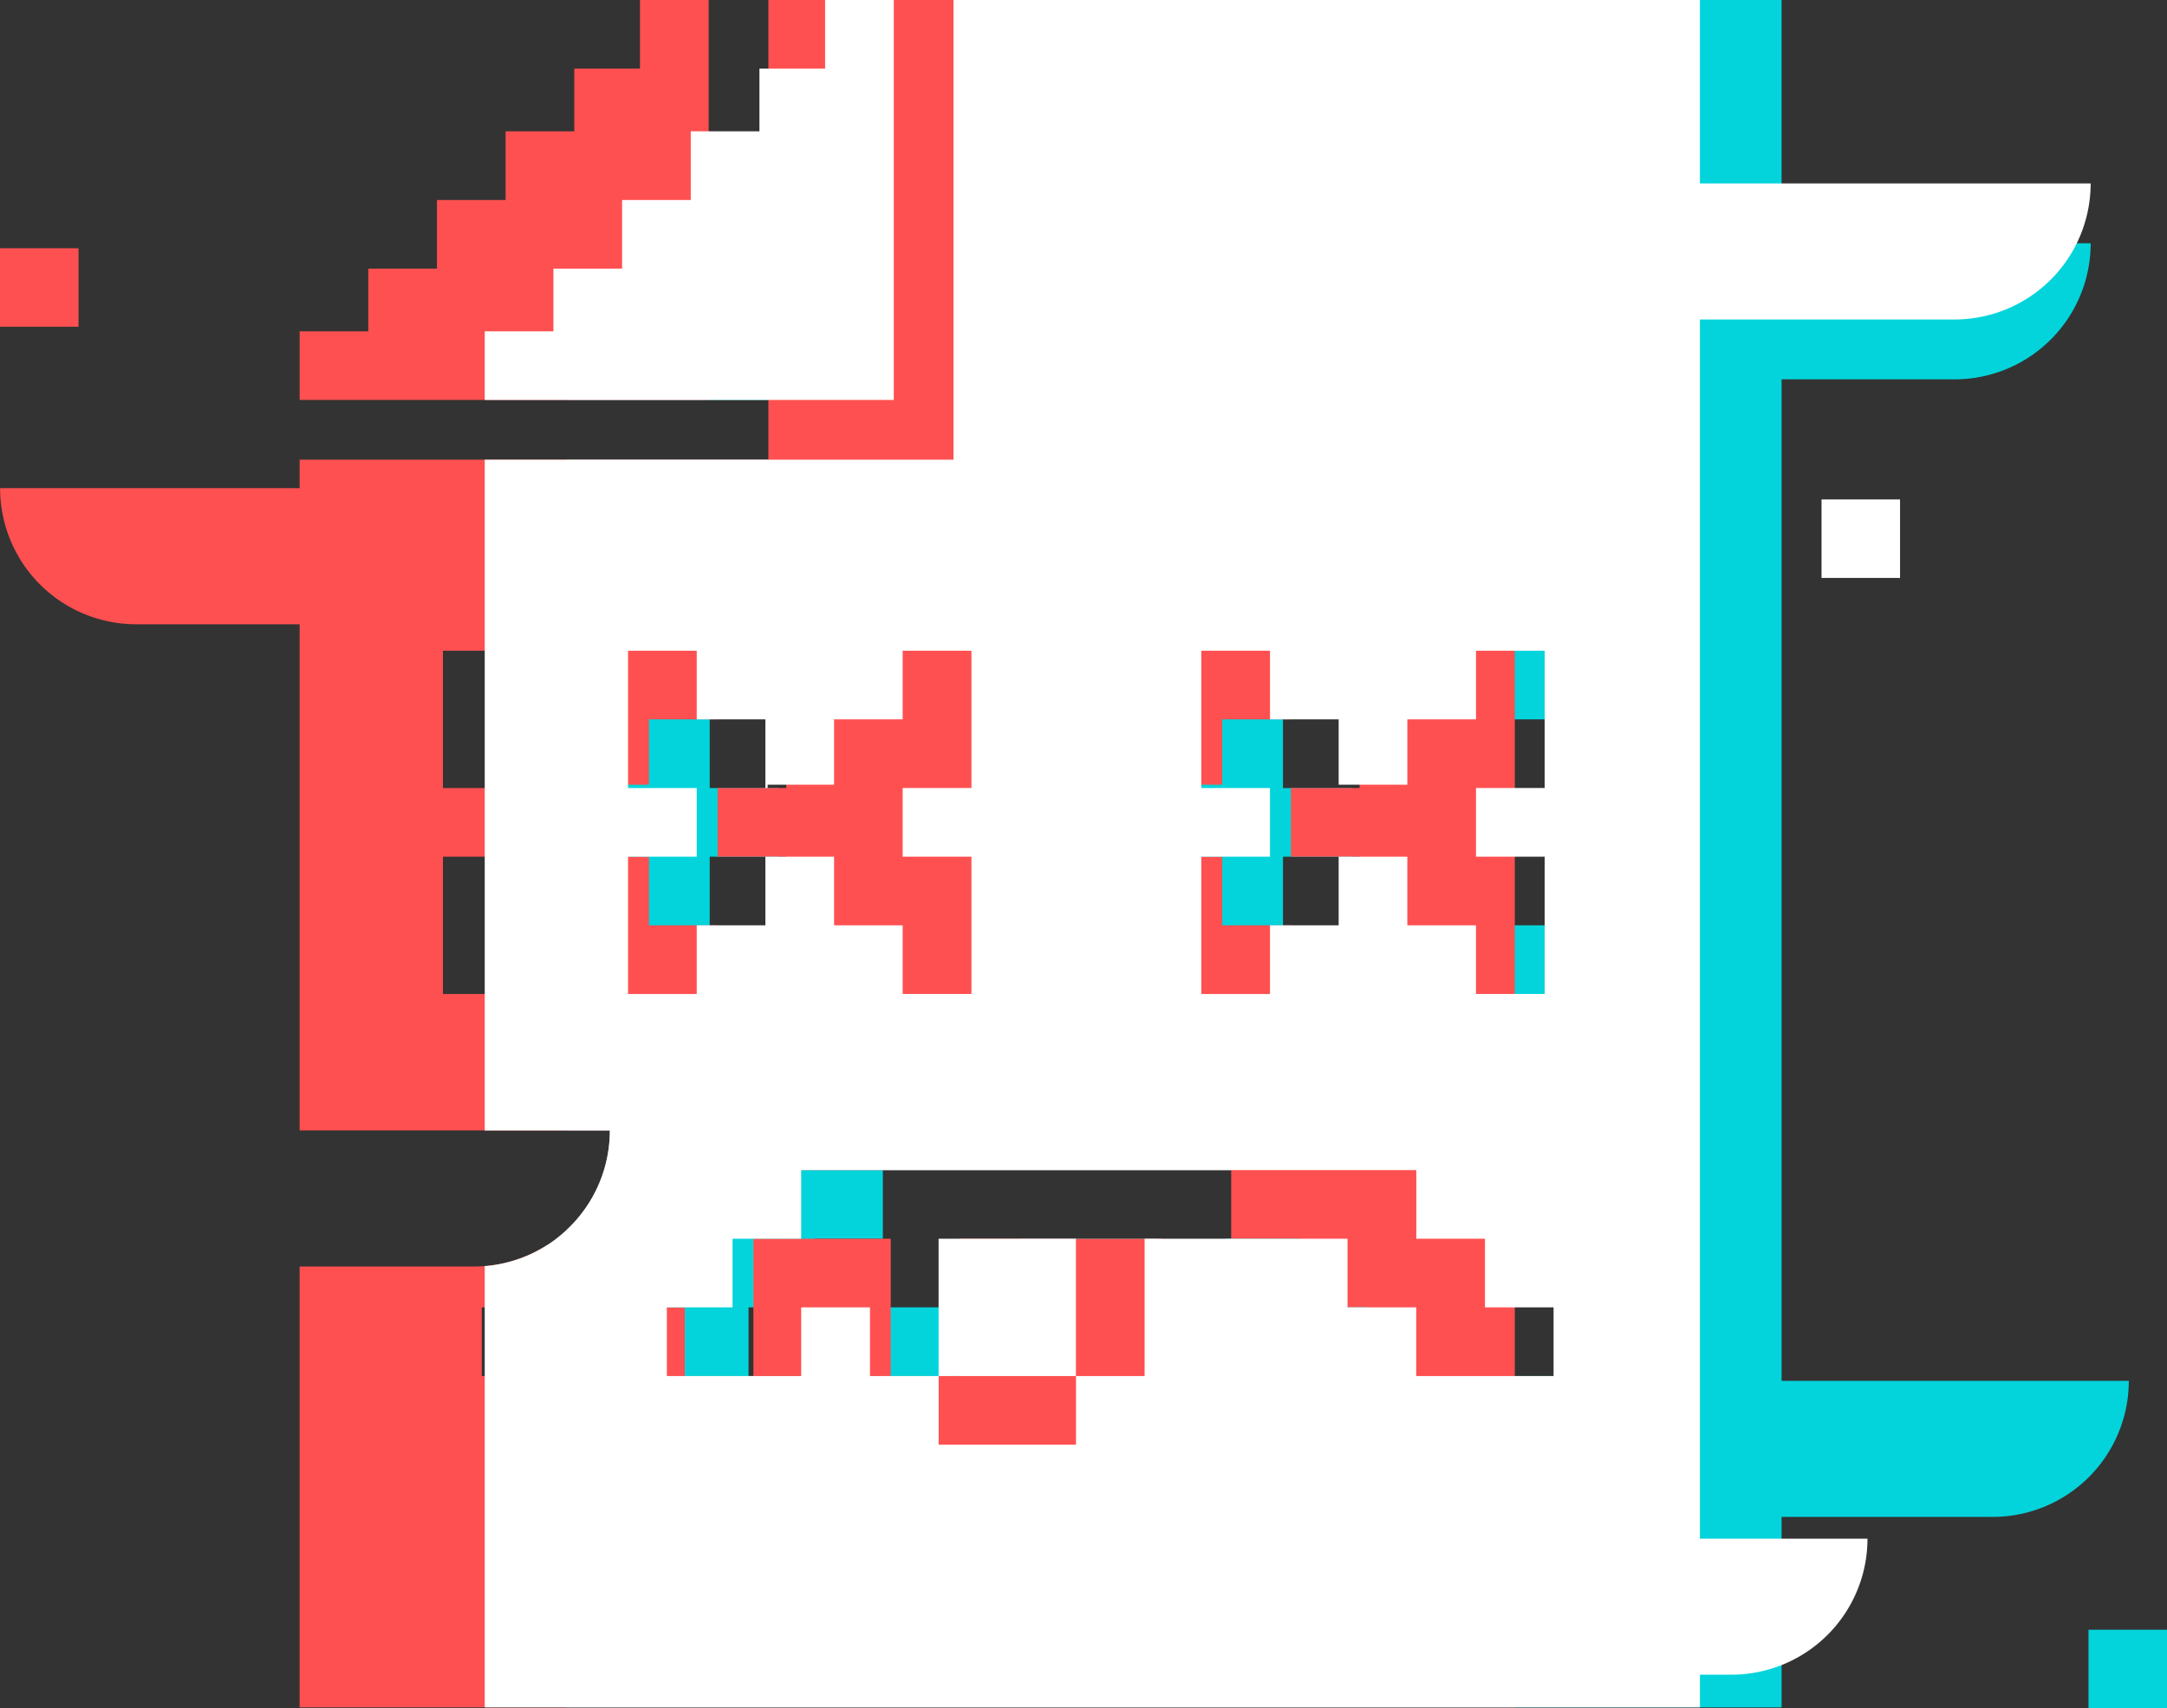 <svg xmlns="http://www.w3.org/2000/svg" width="126" height="99.352" viewBox="0 0 126 99.352">
  <rect x="0" y="0" width="126" height="99.352" fill="#333333" stroke="none"/>
  <g id="Grupo_1716" data-name="Grupo 1716" transform="translate(0.016 -0.002)">
    <path id="Unión_641" data-name="Unión 641" d="M70.657,99.3h0ZM0,99.3V71.545a7.939,7.939,0,0,0,2.527-5.8H0V26.735H27.256V0h43.4V14.149H88.629a7.913,7.913,0,0,1-7.914,7.914H70.657V80.309H90.846a7.914,7.914,0,0,1-7.915,7.914H70.657V99.3H0ZM18.4,76.038h3.992v3.993h3.994v3.993h7.986V80.033H26.389V72.046h7.986v7.986h3.992V72.046h11.8v3.992h3.994v3.993h7.986V76.038H58.158V72.046H54.166V68.053H18.4v3.993H14.409v3.992H10.59v3.993H18.4V76.039h0ZM49.652,49.825h3.992v3.992h3.993v3.993h3.992V49.825H57.637V45.832h3.992V37.846H57.637v3.992H53.644v3.8H49.651v-3.8H45.658V37.846H41.666v7.986h3.992v3.993H41.666v7.986h3.992V53.817h3.993V49.826h0Zm-33.332,0h3.992v3.992H24.3v3.993H28.3V49.825H24.3V45.832H28.3V37.846H24.3v3.992H20.312v3.993l0-.193H16.449v.193h-.131V41.838H12.326V37.846H8.333v7.986h3.993v3.993H8.333v7.986h3.993V53.817h3.992V49.826h0Zm7.464-26.562H0V19.27H3.993V15.625H7.987V11.632h3.992V7.639h3.993V3.993h3.819V0h3.993V7.639h0V23.262h0Zm-7.81-3.992h0Zm-3.993,0h0Zm-3.992,0h0Zm7.986-3.645h0Zm-3.993,0h0Zm3.993-3.993h0Z" transform="translate(32.917 0.002)" fill="#03d4db"/>
    <path id="Unión_642" data-name="Unión 642" d="M88.073,99.3Zm-70.657,0V73.661H27.54a7.883,7.883,0,0,0,4.286-1.26v3.637h-3.82v3.993h7.812V76.039h3.993v3.993H43.8v3.993h7.986V80.033H43.8V72.046h7.986v7.986h3.992V72.046h11.8v3.992h3.994v3.993h7.986V76.038H75.574V72.046H71.582V68.053H35.818v3.993H32.332a7.859,7.859,0,0,0,3.122-6.3H17.416V36.308h-9.5A7.914,7.914,0,0,1,0,28.393H17.416V26.735H44.672V0h43.4V99.3H17.416ZM67.068,49.825H71.06v3.992h3.992v3.993h3.993V49.825H75.053V45.832h3.993V37.846H75.053v3.992H71.06v3.8H67.067v-3.8H63.075V37.846H59.081v7.986h3.993v3.993H59.081v7.986h3.993V53.817h3.992V49.826h0Zm-33.332,0h3.992v3.992H41.72v3.993h3.993V49.825H41.72V45.832h3.993V37.846H41.72v3.992H37.728v3.993l0-.193H33.865v.193h-.131V41.838H29.742V37.846H25.749v7.986h3.993v3.993H25.749v7.986h3.993V53.817h3.992V49.826h0ZM41.2,23.263H17.417V19.27h3.992V15.625H25.4V11.632h3.992V7.639h3.993V3.993h3.819V0H41.2V7.639h0V23.262h0Zm-7.81-3.992h0Zm-3.993,0h0Zm-3.992,0h0Zm7.986-3.645h0Zm-3.993,0h0Zm3.993-3.993h0Z" transform="translate(-0.01 0.002)" fill="#ff5051"/>
    <path id="Unión_639" data-name="Unión 639" d="M70.657,99.3h0ZM0,99.3V73.636a7.886,7.886,0,0,0,5.164-2.508,7.89,7.89,0,0,0,2.11-5.381H0V26.735H27.256V0h43.4V10.667h22.72a7.914,7.914,0,0,1-7.914,7.914H70.657V89.489H80.4A7.914,7.914,0,0,1,72.485,97.4H70.657v1.9H0ZM18.4,76.038H22.4v3.993h3.993v3.993h7.986V80.033H26.389V72.046h7.986v7.986h3.992V72.046h11.8v3.992h3.994v3.993h7.986V76.038H58.158V72.046H54.166V68.053H18.4v3.993H14.409v3.992H10.59v3.993H18.4V76.039h0ZM49.652,49.825h3.992v3.992h3.992v3.993H61.63V49.825H57.637V45.832H61.63V37.846H57.637v3.992H53.645v3.8H49.651v-3.8H45.658V37.846H41.666v7.986h3.992v3.993H41.666v7.986h3.992V53.817h3.993V49.826h0Zm-33.332,0h3.992v3.992H24.3v3.993H28.3V49.825H24.3V45.832H28.3V37.846H24.3v3.992H20.312v3.993l0-.193H16.449v.193h-.131V41.838H12.326V37.846H8.333v7.986h3.993v3.993H8.333v7.986h3.993V53.817h3.992V49.826h0Zm7.464-26.562H0V19.27H3.993V15.625H7.987V11.632h3.992V7.639h3.993V3.993h3.819V0h3.993V7.639h0V23.262h0Zm-7.81-3.992h0Zm-3.993,0h0Zm-3.992,0h0Zm7.986-3.645h0Zm-3.993,0h0Zm3.993-3.993h0Z" transform="translate(28.169 0.002)" fill="#fff"/>
    <rect id="Rectángulo_1812" data-name="Rectángulo 1812" width="4.565" height="4.565" transform="translate(-0.016 14.441)" fill="#ff5051"/>
    <rect id="Rectángulo_1813" data-name="Rectángulo 1813" width="4.565" height="4.565" transform="translate(121.419 94.789)" fill="#03d4db"/>
    <rect id="Rectángulo_1814" data-name="Rectángulo 1814" width="4.565" height="4.565" transform="translate(105.897 29.05)" fill="#fff"/>
  </g>
</svg>
